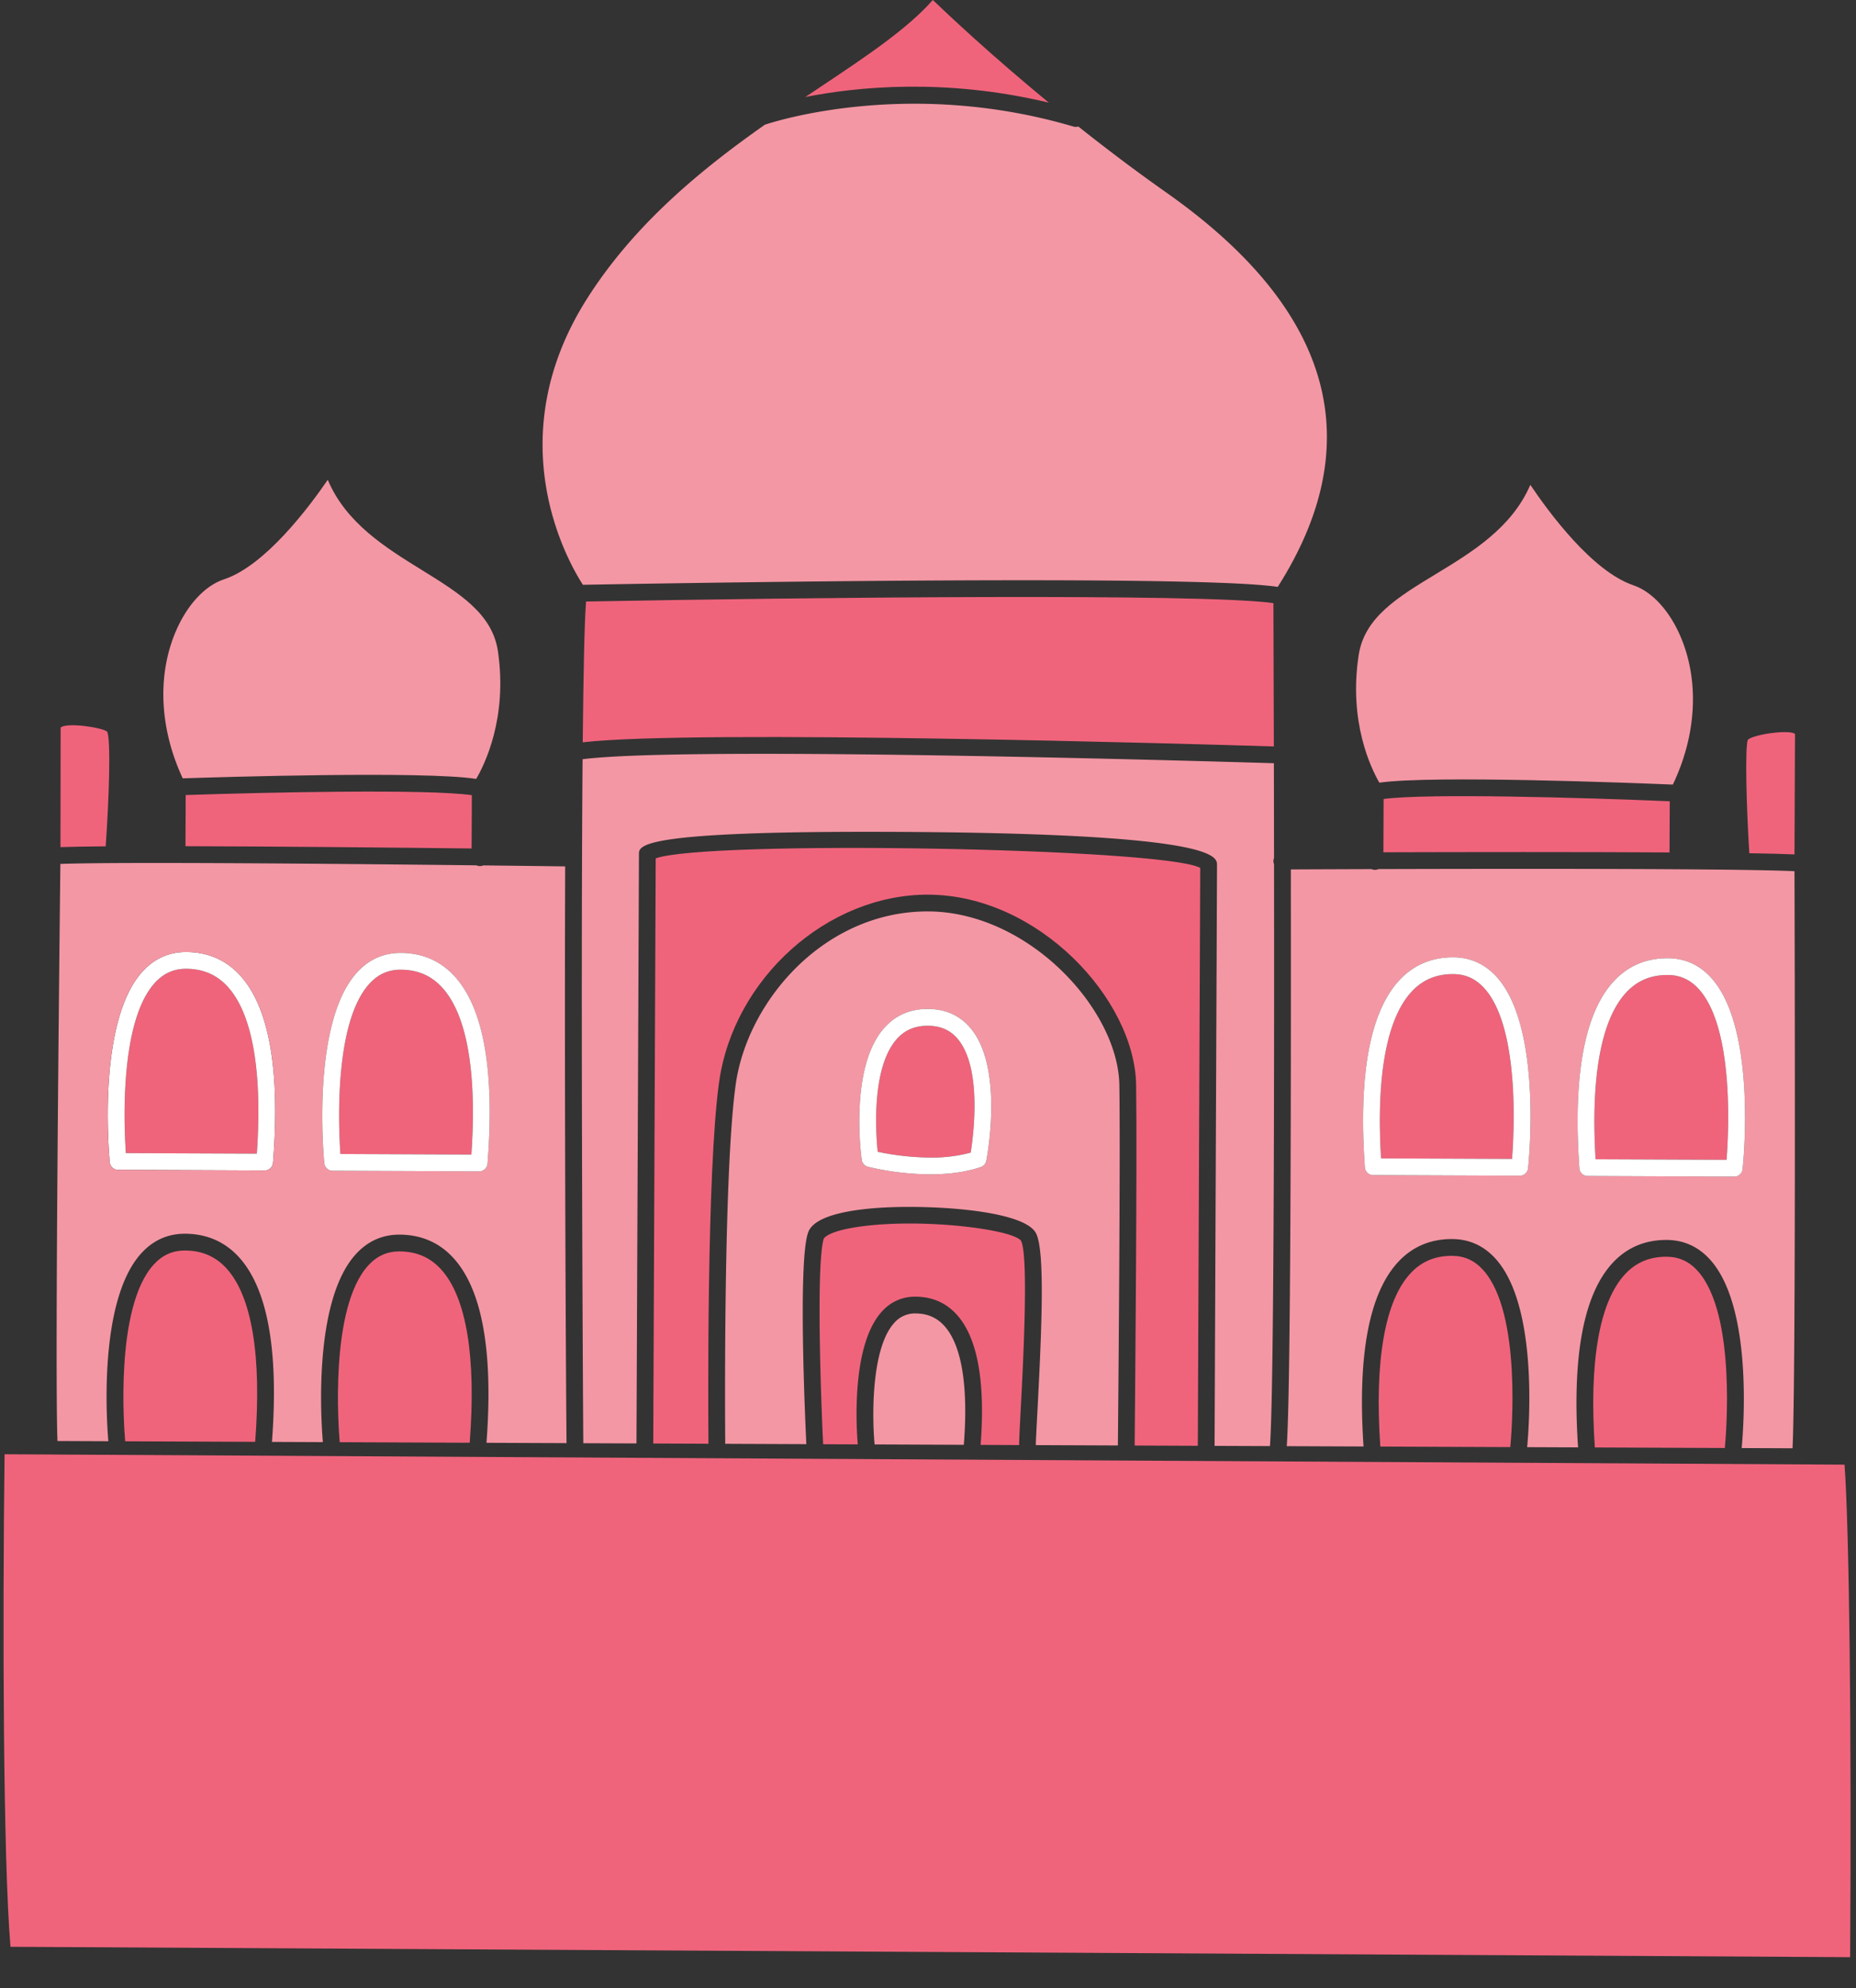 <svg xmlns="http://www.w3.org/2000/svg" width="1309.92" height="1402.649" viewBox="0 0 1309.92 1402.649" id="mahal"><rect x="0" y="0" width="1309.92" height="1402.649" fill="#333333" stroke="none"/><g transform="translate(-3443.399 280)"><g transform="translate(3314.636 -1202.214)"><path d="M260.383,1521.368c-7.693-8.368-17.231-12.453-29.157-12.5-8.77-.036-16,3.217-22.119,9.94-27.615,30.361-20.85,116.136-20.1,124.664l91.735.385C285.429,1583.3,278.4,1540.943,260.383,1521.368Z" transform="translate(28.118 295.671)" fill="#f0647b"/><path d="M281.638,1507.128c3.99-58.137-3.14-98.843-20.7-117.92-7.693-8.369-17.231-12.457-29.157-12.509-8.764-.036-16,3.219-22.119,9.932-24.879,27.343-21.837,99.858-20.453,120.109Z" transform="translate(28.4 229.06)" fill="#f0647b"/><path d="M187.7,1522.521l103.4.435a5.923,5.923,0,0,0,5.924-5.455c5.171-65.335-2.7-109.869-23.383-132.35-9.91-10.77-22.634-16.255-37.824-16.32-12.14-.049-22.548,4.6-30.928,13.814-32.434,35.643-23.449,130.52-23.056,134.548A5.914,5.914,0,0,0,187.7,1522.521ZM213.643,1390.6c6.121-6.714,13.356-9.969,22.119-9.932,11.925.051,21.464,4.139,29.157,12.509,17.564,19.077,24.694,59.783,20.7,117.92l-92.433-.387C191.807,1490.457,188.764,1417.942,213.643,1390.6Z" transform="translate(24.415 225.093)" fill="#fff"/><g transform="translate(131.952 922.214)"><path d="M577.467,1403.421c-9.2-.039-16.436,3.107-22.118,9.616-17.705,20.287-14.656,65.6-13.264,79.315a187.361,187.361,0,0,0,36.627,4.071h.006a105.134,105.134,0,0,0,28.988-3.488c2.065-13,7.961-59.357-8.926-79.948C593.53,1406.584,586.554,1403.459,577.467,1403.421Z" transform="translate(74.192 -679.687)" fill="#f0647b"/><path d="M589.6,1546.978c-5.284-5.744-11.889-8.562-20.2-8.6a19.283,19.283,0,0,0-15.052,6.749c-16.4,18.076-15.553,67.3-13.786,85.68l62.963.263C606.8,1589.574,601.995,1560.478,589.6,1546.978Z" transform="translate(73.53 -611.667)" fill="#f497a4"/><path d="M655.259,1652.5c.081-5.151.477-12.729,1.078-24.154,1.719-32.589,5.745-108.9.311-119.87-4.956-7.895-67.712-16.237-112.953-10.209-24.022,3.22-26.31,8.618-26.328,8.676-5.3,17.394-2.14,109.572-.418,144.978l24.443.1c-.967-11.391-4.736-69.74,16.906-93.589a30.907,30.907,0,0,1,23.867-10.626c11.624.049,21.337,4.229,28.863,12.435,14.787,16.1,20.5,47.137,17.064,92.142Z" transform="translate(60.818 -632.926)" fill="#f0647b"/><path d="M850.634,1521.473c-6.064-6.765-13.271-10.08-22.035-10.116-11.925-.05-21.5,3.954-29.262,12.259-18.18,19.421-25.563,61.721-21.387,122.309l91.735.384C870.508,1637.783,877.971,1552.027,850.634,1521.473Z" transform="translate(193.057 -625.287)" fill="#f0647b"/><path d="M888.523,1764.291c2.778-35.768,3.082-248.528,2.891-410.585a5.835,5.835,0,0,1-.442-2.145,5.925,5.925,0,0,1,.436-2.221c-.029-23.668-.068-46.182-.111-66.851-50.31-1.528-415.524-12.195-487.892-2.819-1.4,169.391.316,463.064.507,482.591l37.523.156,1.742-415.788c.026-6.162.069-16.473,179.165-15.723,228.919.959,228.85,17.284,228.824,23.423l-1.716,409.8Z" transform="translate(4.584 -743.98)" fill="#f497a4"/><path d="M748.36,1472.374c-.809-53.789-64.452-122.292-134.824-122.586-73.38-.307-127.7,63.156-135.949,122.131-8.708,62.252-7.512,237.48-7.38,253.5l57.238.241c-.91-18.91-5.732-126.414.952-148.372,1.1-3.617,4.455-14.631,46.953-18.119,35.354-2.88,105.767.686,114.268,17.845,6.288,12.7,4.016,66.726.9,125.745-.492,9.3-.961,18.218-1.143,23.579l57.951.242C747.636,1693.2,749.145,1524.421,748.36,1472.374Zm-93.89,53.3a5.926,5.926,0,0,1-3.9,4.47c-10.23,3.483-22.395,5.21-36.17,5.153h-.006a194.383,194.383,0,0,1-43.472-5.348,5.914,5.914,0,0,1-4.368-4.9c-.375-2.624-8.845-64.725,15.6-92.749,7.965-9.137,18.424-13.739,31.1-13.686s22.9,4.735,30.429,13.921C666.835,1460.78,654.985,1523.037,654.47,1525.671Z" transform="translate(38.463 -706.719)" fill="#f497a4"/><path d="M951.3,1521.9c-6.064-6.765-13.27-10.08-22.035-10.116-11.924-.051-21.5,3.954-29.26,12.257-18.186,19.432-25.565,61.723-21.382,122.31l91.736.385C971.183,1638.142,978.626,1552.436,951.3,1521.9Z" transform="translate(243.793 -625.075)" fill="#f0647b"/><path d="M820.716,1741.829l1.708-407.777c-27.012-14.205-348.565-19.7-384.317-6.685l-1.73,412.852,38.972.163c-.159-18.707-1.394-191.546,7.493-255.091,10.25-73.26,76.52-132.627,147.726-132.328,77.877.325,145.712,74.085,146.616,134.239.784,52.156-.723,220.9-1.036,254.44Z" transform="translate(21.478 -721.73)" fill="#f0647b"/><path d="M983.7,1266.98c-3.617-3.274-28.863.135-33.3,4.071-1.972,4.887-1.158,44.521,1.053,80.071,13.516.218,24.39.49,31.888.829Z" transform="translate(279.983 -749.115)" fill="#f0647b"/><path d="M989.768,1361.156c16.461-34.5,18.779-71.837,6.03-103.035-7.753-18.992-20.429-33.046-33.909-37.6-28.925-9.788-59.506-51.224-72.708-70.853-13.139,30.467-41.34,47.564-66.54,62.857-27.093,16.433-50.5,30.637-54.589,57.187-7.319,47.409,8.9,80.321,14.59,90.106C819.506,1354.421,963.344,1360.062,989.768,1361.156Z" transform="translate(187.701 -807.578)" fill="#f497a4"/><path d="M733.666,1737.142l54.193.227c-4.337-64.359,3.906-108.262,24.583-130.355,9.993-10.689,22.769-16.07,37.953-16.005,12.14.051,22.507,4.79,30.811,14.076,30.012,33.544,23.467,118.426,22.122,132.767l35.935.15c-4.341-64.344,3.9-108.247,24.578-130.353,9.994-10.689,22.769-16.07,37.955-16.005,12.139.05,22.507,4.79,30.809,14.076,30.012,33.544,23.471,118.426,22.128,132.767l35.9.151c2.384-47.949,1.516-361.271,1.376-407.175-41.516-1.908-200.9-1.75-293.693-1.478a5.709,5.709,0,0,1-4.8.016c-26.714.081-47.209.168-56.969.215C736.74,1490.628,736.424,1698.345,733.666,1737.142Zm231.01-328.269c9.994-10.686,22.769-16.064,37.953-16,12.14.051,22.509,4.787,30.811,14.071,32.134,35.915,22.361,130.713,21.934,134.739a5.916,5.916,0,0,1-5.912,5.279l-103.4-.433a5.924,5.924,0,0,1-5.879-5.5C935.557,1475.66,943.794,1431.2,964.676,1408.874Zm-151.406-.635c10-10.686,22.767-16.064,37.959-16,12.139.051,22.507,4.787,30.811,14.071,32.134,35.916,22.356,130.713,21.927,134.739a5.913,5.913,0,0,1-5.912,5.279l-103.4-.433a5.924,5.924,0,0,1-5.879-5.5C784.155,1475.014,792.4,1430.548,813.27,1408.239Z" transform="translate(171.31 -716.78)" fill="#f497a4"/><path d="M870.637,1509.586c1.552-20.239,5.2-92.726-19.445-120.278-6.066-6.763-13.271-10.078-22.035-10.116-11.925-.049-21.5,3.958-29.262,12.264-17.722,18.929-25.192,59.573-21.691,117.742Z" transform="translate(193.333 -691.898)" fill="#f0647b"/><path d="M980.963,1335.411l.152-36.1c-61.3-2.57-171.191-5.723-201.949-1.6l-.158,37.6C836.45,1335.14,917.368,1335.028,980.963,1335.411Z" transform="translate(194.163 -733.97)" fill="#f0647b"/><path d="M971.307,1510.006c1.554-20.238,5.2-92.724-19.451-120.276-6.064-6.765-13.271-10.078-22.034-10.116-11.927-.05-21.5,3.958-29.262,12.263-17.728,18.943-25.2,59.583-21.686,117.742Z" transform="translate(244.069 -691.685)" fill="#f0647b"/><path d="M679.573,994.633c-40.939-33.709-70.834-61.843-81.839-72.419-18.093,20.5-46.839,39.677-79.737,61.61q-5.056,3.373-10.259,6.852C543.87,983.491,606.211,977.075,679.573,994.633Z" transform="translate(57.443 -922.214)" fill="#f0647b"/><path d="M405.638,1205.471c-1.146,14.551-1.888,51.1-2.346,99.342,78.569-9.193,434.6,1.278,487.76,2.906-.114-50.486-.247-88.125-.293-101.094C841.918,1199.517,558.365,1202.642,405.638,1205.471Z" transform="translate(4.803 -781.058)" fill="#f0647b"/><path d="M903.288,1311.788c65.013-102.129,38.635-195.712-78.564-278.211-22.146-15.589-43.035-31.437-62.166-46.634a5.8,5.8,0,0,1-3.44.045c-114.546-33.836-208.657-4.35-217.791-1.308-44.667,31.4-92.129,70.046-125.638,122.964-63.063,99.577-12.819,186.214-2.781,201.653C455.554,1309.513,844.163,1302.661,903.288,1311.788Z" transform="translate(-4.695 -897.688)" fill="#f497a4"/><path d="M135.886,1606.01c-3.528,120.881-5.876,286.288-1.727,347.485l1297.875,29.391c3.751-156.3,4.529-302.2,1.951-347.479Z" transform="matrix(1, -0.017, 0.017, 1, -163.15, -577.632)" fill="#f0647b"/><path d="M427.284,1358.335c5.768-9.791,22.25-42.733,15.36-89.978-3.871-26.583-27.153-40.982-54.108-57.641-25.076-15.5-53.133-32.838-66.01-63.413-13.366,19.516-44.293,60.7-73.3,70.241-13.516,4.44-26.309,18.388-34.222,37.316-13.01,31.089-11.006,68.448,5.165,103.08C246.6,1357.064,390.447,1352.615,427.284,1358.335Z" transform="translate(-94.391 -808.77)" fill="#f497a4"/><path d="M418.816,1333.7l.158-37.608c-30.736-4.381-140.631-2.136-201.949-.095l-.152,36.1C280.467,1332.247,361.379,1333.044,418.816,1333.7Z" transform="translate(-89.152 -735.05)" fill="#f0647b"/><path d="M216.143,1602.472c8.38-9.215,18.786-13.868,30.927-13.817,15.186.063,27.914,5.551,37.818,16.323,20.49,22.267,28.365,66.236,23.489,130.556l35.932.15c-1.223-14.353-7.054-99.287,23.24-132.577,8.379-9.215,18.788-13.868,30.927-13.817,15.186.063,27.916,5.551,37.818,16.323,20.5,22.28,28.365,66.25,23.485,130.556l56.51.236c-.311-22.473-1.572-239.648-.969-406.935-9.392-.122-30.307-.388-57.788-.7a5.745,5.745,0,0,1-4.793-.052c-92.794-1.051-252.169-2.542-293.692-.988-.523,45.9-4.017,359.2-2.036,407.171l35.9.151C191.683,1720.7,185.849,1635.763,216.143,1602.472ZM368.38,1404.331c8.38-9.213,18.789-13.864,30.928-13.813,15.186.063,27.916,5.55,37.818,16.319,20.694,22.5,28.559,67.028,23.384,132.352a5.923,5.923,0,0,1-5.926,5.454l-103.4-.433a5.912,5.912,0,0,1-5.867-5.329C344.925,1534.853,335.947,1439.976,368.38,1404.331Zm-151.406-.633c8.38-9.215,18.788-13.864,30.928-13.814,15.19.065,27.914,5.55,37.824,16.32,20.681,22.482,28.553,67.015,23.383,132.35a5.923,5.923,0,0,1-5.924,5.455l-103.4-.435a5.913,5.913,0,0,1-5.869-5.328C193.525,1534.218,184.541,1439.341,216.974,1403.7Z" transform="translate(-119.627 -718.174)" fill="#f497a4"/><path d="M190.117,1347.88c2.512-35.529,3.625-75.2,1.095-80.892-3.784-3.115-29.02-6.712-32.885-2.88l-.116,84.333C165.71,1348.169,176.591,1347.985,190.117,1347.88Z" transform="translate(-118.718 -750.736)" fill="#f0647b"/><path d="M382.3,1507.55c4-58.128-3.128-98.829-20.7-117.919-7.694-8.37-17.233-12.459-29.158-12.509-8.764-.036-16,3.217-22.118,9.931-24.881,27.344-21.843,99.858-20.459,120.109Z" transform="translate(-52.816 -692.942)" fill="#f0647b"/><path d="M361.053,1521.79c-7.694-8.368-17.233-12.453-29.158-12.5-8.764-.036-16,3.217-22.118,9.931-27.583,30.312-20.859,116.075-20.1,124.672l91.735.385C386.1,1583.725,379.077,1541.374,361.053,1521.79Z" transform="translate(-53.096 -626.331)" fill="#f0647b"/><path d="M581.493,1395.548c-12.671-.053-23.13,4.55-31.1,13.686-24.443,28.024-15.972,90.124-15.6,92.749a5.914,5.914,0,0,0,4.368,4.9,194.38,194.38,0,0,0,43.472,5.348h.006c13.775.057,25.94-1.669,36.17-5.153a5.926,5.926,0,0,0,3.9-4.47c.516-2.633,12.366-64.891-10.794-93.138C604.394,1400.283,594.158,1395.6,581.493,1395.548Zm30.19,101.357a105.129,105.129,0,0,1-28.988,3.488h-.006a187.362,187.362,0,0,1-36.627-4.071c-1.393-13.72-4.441-59.027,13.264-79.315,5.682-6.509,12.915-9.656,22.118-9.616,9.087.038,16.063,3.163,21.313,9.568C619.643,1437.549,613.748,1483.908,611.683,1496.906Z" transform="translate(70.216 -683.655)" fill="#fff"/><path d="M288.361,1522.943l103.4.433a5.922,5.922,0,0,0,5.926-5.453c5.175-65.323-2.691-109.855-23.384-132.352-9.9-10.769-22.632-16.255-37.818-16.319-12.139-.051-22.548,4.6-30.928,13.813-32.434,35.645-23.455,130.521-23.061,134.549A5.912,5.912,0,0,0,288.361,1522.943Zm25.954-131.923c6.12-6.714,13.354-9.967,22.118-9.931,11.925.05,21.464,4.139,29.158,12.509,17.568,19.09,24.7,59.792,20.7,117.919l-92.431-.388C292.473,1490.877,289.435,1418.364,314.315,1391.02Z" transform="translate(-56.801 -696.908)" fill="#fff"/><path d="M776.606,1524.978l103.4.433a5.913,5.913,0,0,0,5.912-5.279c.429-4.026,10.208-98.823-21.927-134.739-8.3-9.284-18.672-14.02-30.811-14.071-15.192-.063-27.961,5.315-37.959,16-20.87,22.309-29.114,66.774-24.493,132.15A5.924,5.924,0,0,0,776.606,1524.978Zm27.261-129.556c7.765-8.305,17.337-12.313,29.262-12.263,8.764.038,15.97,3.352,22.035,10.116,24.649,27.552,21,100.038,19.445,120.278l-92.433-.388C778.675,1455,786.146,1414.352,803.867,1395.422Z" transform="translate(189.361 -695.865)" fill="#fff"/><path d="M877.277,1525.4l103.4.433a5.915,5.915,0,0,0,5.912-5.279c.427-4.026,10.2-98.823-21.934-134.739-8.3-9.284-18.671-14.02-30.811-14.071-15.184-.063-27.959,5.315-37.953,16-20.881,22.322-29.119,66.786-24.491,132.15A5.924,5.924,0,0,0,877.277,1525.4Zm27.255-129.556c7.764-8.305,17.335-12.313,29.262-12.264,8.762.038,15.969,3.351,22.034,10.116,24.65,27.552,21,100.038,19.451,120.276l-92.433-.387C879.333,1455.427,886.8,1414.787,904.533,1395.844Z" transform="translate(240.097 -695.652)" fill="#fff"/></g></g></g></svg>